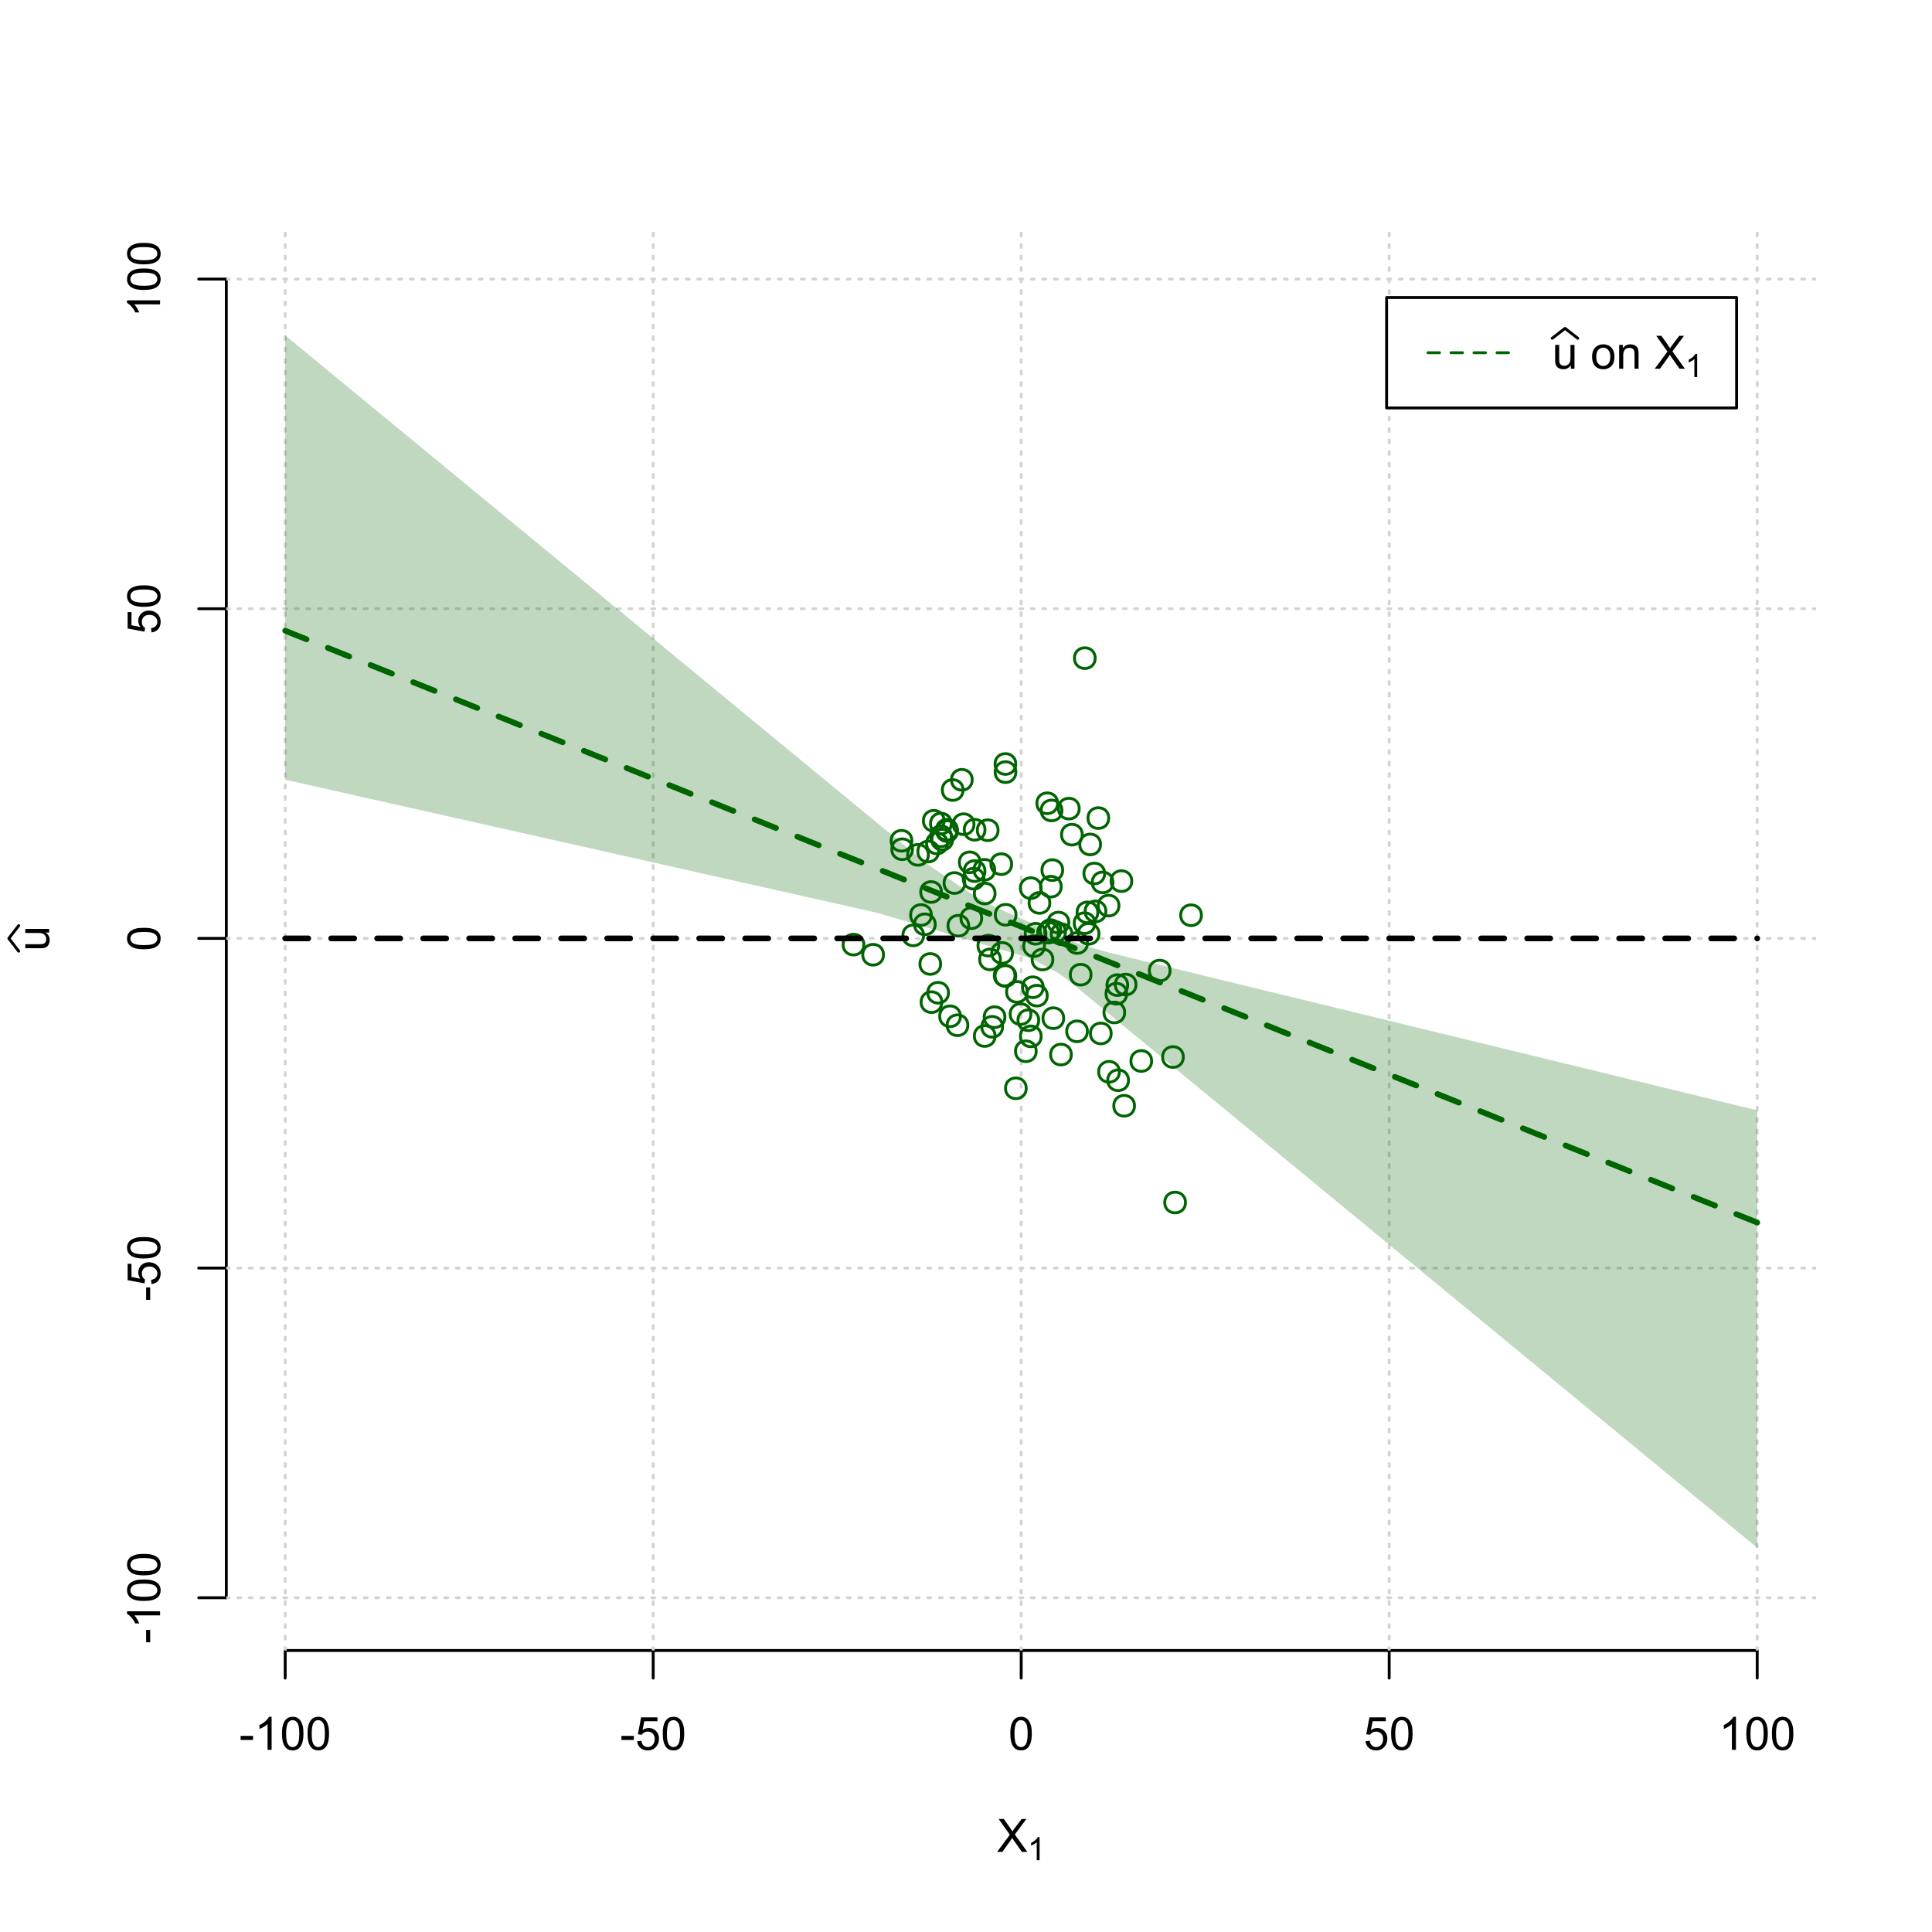 <?xml version="1.0" encoding="UTF-8"?>
<svg xmlns="http://www.w3.org/2000/svg" xmlns:xlink="http://www.w3.org/1999/xlink" width="504pt" height="504pt" viewBox="0 0 504 504" version="1.1">
<defs>
<g>
<symbol overflow="visible" id="glyph0-0">
<path style="stroke:none;" d="M 1.5 0 L 1.5 -7.5 L 7.5 -7.5 L 7.5 0 Z M 1.688 -0.188 L 7.312 -0.188 L 7.312 -7.312 L 1.688 -7.312 Z M 1.688 -0.188 "/>
</symbol>
<symbol overflow="visible" id="glyph0-1">
<path style="stroke:none;" d="M 0.055 0 L 3.375 -4.477 L 0.445 -8.59 L 1.797 -8.59 L 3.359 -6.387 C 3.68 -5.93 3.91 -5.578 4.047 -5.332 C 4.238 -5.645 4.465 -5.969 4.727 -6.312 L 6.457 -8.59 L 7.695 -8.59 L 4.676 -4.539 L 7.93 0 L 6.523 0 L 4.359 -3.062 C 4.238 -3.238 4.113 -3.43 3.984 -3.641 C 3.789 -3.324 3.652 -3.109 3.574 -2.992 L 1.418 0 Z M 0.055 0 "/>
</symbol>
<symbol overflow="visible" id="glyph0-2">
<path style="stroke:none;" d="M 0.383 -2.578 L 0.383 -3.641 L 3.621 -3.641 L 3.621 -2.578 Z M 0.383 -2.578 "/>
</symbol>
<symbol overflow="visible" id="glyph0-3">
<path style="stroke:none;" d="M 4.469 0 L 3.414 0 L 3.414 -6.719 C 3.16 -6.477 2.828 -6.234 2.414 -5.996 C 2 -5.75 1.629 -5.57 1.305 -5.449 L 1.305 -6.469 C 1.895 -6.742 2.41 -7.078 2.852 -7.477 C 3.293 -7.871 3.605 -8.254 3.789 -8.625 L 4.469 -8.625 Z M 4.469 0 "/>
</symbol>
<symbol overflow="visible" id="glyph0-4">
<path style="stroke:none;" d="M 0.5 -4.234 C 0.496 -5.246 0.602 -6.062 0.812 -6.688 C 1.02 -7.305 1.328 -7.785 1.742 -8.121 C 2.148 -8.457 2.668 -8.625 3.297 -8.625 C 3.758 -8.625 4.164 -8.531 4.512 -8.348 C 4.855 -8.16 5.141 -7.891 5.371 -7.543 C 5.594 -7.191 5.773 -6.766 5.906 -6.266 C 6.035 -5.762 6.098 -5.086 6.102 -4.234 C 6.098 -3.227 5.996 -2.414 5.789 -1.797 C 5.578 -1.176 5.266 -0.695 4.859 -0.359 C 4.445 -0.02 3.926 0.145 3.297 0.148 C 2.465 0.145 1.816 -0.148 1.348 -0.742 C 0.781 -1.457 0.496 -2.621 0.5 -4.234 Z M 1.582 -4.234 C 1.582 -2.824 1.746 -1.887 2.074 -1.418 C 2.402 -0.949 2.809 -0.715 3.297 -0.719 C 3.777 -0.715 4.184 -0.949 4.52 -1.422 C 4.848 -1.887 5.016 -2.824 5.016 -4.234 C 5.016 -5.648 4.848 -6.59 4.52 -7.055 C 4.184 -7.516 3.773 -7.746 3.289 -7.75 C 2.801 -7.746 2.414 -7.543 2.125 -7.137 C 1.762 -6.613 1.582 -5.645 1.582 -4.234 Z M 1.582 -4.234 "/>
</symbol>
<symbol overflow="visible" id="glyph0-5">
<path style="stroke:none;" d="M 0.5 -2.25 L 1.605 -2.344 C 1.684 -1.805 1.871 -1.398 2.176 -1.125 C 2.473 -0.852 2.836 -0.715 3.258 -0.719 C 3.766 -0.715 4.195 -0.906 4.547 -1.293 C 4.898 -1.672 5.074 -2.18 5.074 -2.82 C 5.074 -3.414 4.902 -3.891 4.566 -4.242 C 4.227 -4.59 3.785 -4.762 3.242 -4.766 C 2.898 -4.762 2.594 -4.684 2.32 -4.531 C 2.047 -4.375 1.832 -4.176 1.676 -3.93 L 0.688 -4.062 L 1.516 -8.473 L 5.789 -8.473 L 5.789 -7.465 L 2.359 -7.465 L 1.898 -5.156 C 2.414 -5.516 2.953 -5.695 3.523 -5.695 C 4.27 -5.695 4.902 -5.434 5.422 -4.914 C 5.934 -4.395 6.191 -3.727 6.195 -2.914 C 6.191 -2.133 5.965 -1.461 5.516 -0.898 C 4.961 -0.199 4.211 0.145 3.258 0.148 C 2.477 0.145 1.836 -0.07 1.344 -0.508 C 0.844 -0.941 0.562 -1.523 0.5 -2.25 Z M 0.5 -2.25 "/>
</symbol>
<symbol overflow="visible" id="glyph0-6">
<path style="stroke:none;" d="M 4.867 0 L 4.867 -0.914 C 4.379 -0.211 3.723 0.141 2.895 0.141 C 2.527 0.141 2.184 0.07 1.867 -0.07 C 1.547 -0.211 1.309 -0.387 1.156 -0.602 C 1 -0.812 0.895 -1.074 0.832 -1.383 C 0.785 -1.59 0.762 -1.918 0.766 -2.367 L 0.766 -6.223 L 1.82 -6.223 L 1.82 -2.773 C 1.816 -2.219 1.84 -1.848 1.887 -1.656 C 1.949 -1.379 2.09 -1.16 2.309 -1.004 C 2.523 -0.84 2.789 -0.762 3.105 -0.766 C 3.418 -0.762 3.715 -0.844 3.996 -1.008 C 4.273 -1.172 4.469 -1.391 4.586 -1.672 C 4.699 -1.949 4.758 -2.355 4.758 -2.891 L 4.758 -6.223 L 5.812 -6.223 L 5.812 0 Z M 4.867 0 "/>
</symbol>
<symbol overflow="visible" id="glyph0-7">
<path style="stroke:none;" d=""/>
</symbol>
<symbol overflow="visible" id="glyph0-8">
<path style="stroke:none;" d="M 0.398 -3.109 C 0.398 -4.262 0.719 -5.117 1.359 -5.672 C 1.895 -6.133 2.547 -6.363 3.316 -6.363 C 4.172 -6.363 4.871 -6.082 5.414 -5.52 C 5.953 -4.957 6.223 -4.184 6.227 -3.199 C 6.223 -2.398 6.102 -1.766 5.867 -1.309 C 5.625 -0.848 5.277 -0.492 4.82 -0.238 C 4.359 0.016 3.859 0.141 3.316 0.141 C 2.441 0.141 1.734 -0.137 1.203 -0.695 C 0.664 -1.254 0.398 -2.059 0.398 -3.109 Z M 1.484 -3.109 C 1.48 -2.309 1.656 -1.711 2.004 -1.32 C 2.348 -0.922 2.785 -0.727 3.316 -0.727 C 3.84 -0.727 4.273 -0.926 4.621 -1.324 C 4.969 -1.723 5.145 -2.328 5.145 -3.148 C 5.145 -3.914 4.969 -4.496 4.617 -4.895 C 4.266 -5.289 3.832 -5.488 3.316 -5.492 C 2.785 -5.488 2.348 -5.293 2.004 -4.898 C 1.656 -4.5 1.48 -3.902 1.484 -3.109 Z M 1.484 -3.109 "/>
</symbol>
<symbol overflow="visible" id="glyph0-9">
<path style="stroke:none;" d="M 0.789 0 L 0.789 -6.223 L 1.742 -6.223 L 1.742 -5.336 C 2.195 -6.02 2.855 -6.363 3.719 -6.363 C 4.09 -6.363 4.434 -6.293 4.754 -6.16 C 5.066 -6.023 5.305 -5.848 5.461 -5.633 C 5.617 -5.41 5.727 -5.152 5.789 -4.852 C 5.828 -4.656 5.848 -4.312 5.848 -3.828 L 5.848 0 L 4.793 0 L 4.793 -3.785 C 4.793 -4.215 4.75 -4.535 4.668 -4.75 C 4.586 -4.961 4.441 -5.129 4.234 -5.258 C 4.023 -5.383 3.777 -5.449 3.5 -5.449 C 3.047 -5.449 2.66 -5.305 2.332 -5.02 C 2.004 -4.734 1.84 -4.195 1.844 -3.398 L 1.844 0 Z M 0.789 0 "/>
</symbol>
<symbol overflow="visible" id="glyph1-0">
<path style="stroke:none;" d="M 1.051 0 L 1.051 -5.25 L 5.25 -5.25 L 5.25 0 Z M 1.18 -0.133 L 5.117 -0.133 L 5.117 -5.117 L 1.18 -5.117 Z M 1.18 -0.133 "/>
</symbol>
<symbol overflow="visible" id="glyph1-1">
<path style="stroke:none;" d="M 3.129 0 L 2.391 0 L 2.391 -4.703 C 2.211 -4.531 1.977 -4.363 1.691 -4.195 C 1.398 -4.023 1.141 -3.895 0.914 -3.812 L 0.914 -4.527 C 1.328 -4.719 1.688 -4.953 1.996 -5.234 C 2.305 -5.508 2.523 -5.777 2.652 -6.039 L 3.129 -6.039 Z M 3.129 0 "/>
</symbol>
<symbol overflow="visible" id="glyph2-0">
<path style="stroke:none;" d="M 0 -1.5 L -7.5 -1.5 L -7.5 -7.5 L 0 -7.5 Z M -0.188 -1.688 L -0.188 -7.312 L -7.312 -7.312 L -7.312 -1.688 Z M -0.188 -1.688 "/>
</symbol>
<symbol overflow="visible" id="glyph2-1">
<path style="stroke:none;" d="M 0 -4.867 L -0.914 -4.867 C -0.211 -4.379 0.141 -3.723 0.141 -2.895 C 0.141 -2.527 0.07 -2.184 -0.07 -1.867 C -0.211 -1.547 -0.387 -1.309 -0.598 -1.156 C -0.809 -1 -1.07 -0.895 -1.383 -0.832 C -1.59 -0.789 -1.918 -0.766 -2.367 -0.77 L -6.223 -0.77 L -6.223 -1.824 L -2.773 -1.824 C -2.219 -1.82 -1.848 -1.844 -1.656 -1.887 C -1.379 -1.949 -1.16 -2.09 -1.004 -2.309 C -0.84 -2.523 -0.762 -2.789 -0.766 -3.105 C -0.762 -3.418 -0.844 -3.715 -1.008 -3.996 C -1.172 -4.273 -1.391 -4.469 -1.672 -4.586 C -1.945 -4.699 -2.352 -4.758 -2.887 -4.758 L -6.223 -4.758 L -6.223 -5.812 L 0 -5.812 Z M 0 -4.867 "/>
</symbol>
<symbol overflow="visible" id="glyph2-2">
<path style="stroke:none;" d="M -2.578 -0.383 L -3.641 -0.383 L -3.641 -3.621 L -2.578 -3.621 Z M -2.578 -0.383 "/>
</symbol>
<symbol overflow="visible" id="glyph2-3">
<path style="stroke:none;" d="M 0 -4.469 L 0 -3.414 L -6.719 -3.418 C -6.477 -3.16 -6.234 -2.828 -5.996 -2.418 C -5.75 -2.004 -5.57 -1.633 -5.449 -1.309 L -6.469 -1.309 C -6.742 -1.895 -7.078 -2.41 -7.477 -2.852 C -7.871 -3.293 -8.254 -3.605 -8.625 -3.793 L -8.625 -4.473 Z M 0 -4.469 "/>
</symbol>
<symbol overflow="visible" id="glyph2-4">
<path style="stroke:none;" d="M -4.234 -0.5 C -5.246 -0.496 -6.062 -0.602 -6.688 -0.812 C -7.305 -1.02 -7.785 -1.328 -8.121 -1.742 C -8.457 -2.152 -8.625 -2.672 -8.625 -3.301 C -8.625 -3.758 -8.531 -4.164 -8.348 -4.512 C -8.16 -4.859 -7.891 -5.145 -7.543 -5.371 C -7.191 -5.594 -6.766 -5.773 -6.266 -5.906 C -5.762 -6.035 -5.086 -6.098 -4.234 -6.102 C -3.223 -6.098 -2.41 -5.996 -1.793 -5.789 C -1.176 -5.578 -0.695 -5.266 -0.359 -4.859 C -0.02 -4.445 0.145 -3.926 0.148 -3.297 C 0.145 -2.465 -0.148 -1.816 -0.742 -1.348 C -1.457 -0.781 -2.621 -0.496 -4.234 -0.5 Z M -4.234 -1.582 C -2.824 -1.582 -1.887 -1.746 -1.418 -2.074 C -0.949 -2.402 -0.715 -2.809 -0.719 -3.297 C -0.715 -3.777 -0.949 -4.184 -1.422 -4.52 C -1.887 -4.848 -2.824 -5.016 -4.234 -5.016 C -5.648 -5.016 -6.59 -4.848 -7.055 -4.52 C -7.516 -4.188 -7.746 -3.777 -7.75 -3.289 C -7.746 -2.801 -7.543 -2.414 -7.137 -2.129 C -6.613 -1.762 -5.645 -1.582 -4.234 -1.582 Z M -4.234 -1.582 "/>
</symbol>
<symbol overflow="visible" id="glyph2-5">
<path style="stroke:none;" d="M -2.25 -0.5 L -2.344 -1.605 C -1.805 -1.684 -1.398 -1.871 -1.125 -2.176 C -0.852 -2.473 -0.715 -2.836 -0.719 -3.258 C -0.715 -3.766 -0.906 -4.195 -1.293 -4.547 C -1.672 -4.898 -2.18 -5.074 -2.816 -5.074 C -3.414 -5.074 -3.891 -4.902 -4.242 -4.566 C -4.59 -4.227 -4.762 -3.785 -4.766 -3.242 C -4.762 -2.898 -4.684 -2.594 -4.531 -2.32 C -4.375 -2.047 -4.176 -1.832 -3.93 -1.676 L -4.062 -0.688 L -8.473 -1.52 L -8.473 -5.789 L -7.465 -5.789 L -7.465 -2.363 L -5.156 -1.898 C -5.516 -2.414 -5.695 -2.953 -5.695 -3.523 C -5.695 -4.27 -5.434 -4.902 -4.914 -5.422 C -4.395 -5.934 -3.727 -6.191 -2.91 -6.195 C -2.133 -6.191 -1.461 -5.965 -0.895 -5.516 C -0.199 -4.961 0.145 -4.211 0.148 -3.258 C 0.145 -2.477 -0.07 -1.836 -0.508 -1.344 C -0.941 -0.848 -1.523 -0.566 -2.25 -0.5 Z M -2.25 -0.5 "/>
</symbol>
</g>
<clipPath id="clip1">
  <path d="M 74 59.039 L 75 59.039 L 75 430.559 L 74 430.559 Z M 74 59.039 "/>
</clipPath>
<clipPath id="clip2">
  <path d="M 170 59.039 L 171 59.039 L 171 430.559 L 170 430.559 Z M 170 59.039 "/>
</clipPath>
<clipPath id="clip3">
  <path d="M 266 59.039 L 267 59.039 L 267 430.559 L 266 430.559 Z M 266 59.039 "/>
</clipPath>
<clipPath id="clip4">
  <path d="M 362 59.039 L 363 59.039 L 363 430.559 L 362 430.559 Z M 362 59.039 "/>
</clipPath>
<clipPath id="clip5">
  <path d="M 458 59.039 L 459 59.039 L 459 430.559 L 458 430.559 Z M 458 59.039 "/>
</clipPath>
<clipPath id="clip6">
  <path d="M 59.039 416 L 473.758 416 L 473.758 418 L 59.039 418 Z M 59.039 416 "/>
</clipPath>
<clipPath id="clip7">
  <path d="M 59.039 330 L 473.758 330 L 473.758 332 L 59.039 332 Z M 59.039 330 "/>
</clipPath>
<clipPath id="clip8">
  <path d="M 59.039 244 L 473.758 244 L 473.758 246 L 59.039 246 Z M 59.039 244 "/>
</clipPath>
<clipPath id="clip9">
  <path d="M 59.039 158 L 473.758 158 L 473.758 160 L 59.039 160 Z M 59.039 158 "/>
</clipPath>
<clipPath id="clip10">
  <path d="M 59.039 72 L 473.758 72 L 473.758 74 L 59.039 74 Z M 59.039 72 "/>
</clipPath>
</defs>
<g id="surface4056">
<rect x="0" y="0" width="504" height="504" style="fill:rgb(100%,100%,100%);fill-opacity:1;stroke:none;"/>
<g style="fill:rgb(0%,0%,0%);fill-opacity:1;">
  <use xlink:href="#glyph0-1" x="260.062" y="483.102"/>
</g>
<g style="fill:rgb(0%,0%,0%);fill-opacity:1;">
  <use xlink:href="#glyph1-1" x="268.066" y="485.281"/>
</g>
<g style="fill:rgb(0%,0%,0%);fill-opacity:1;">
  <use xlink:href="#glyph2-1" x="12.82" y="248.137"/>
</g>
<path style="fill:none;stroke-width:0.75;stroke-linecap:round;stroke-linejoin:round;stroke:rgb(0%,0%,0%);stroke-opacity:1;stroke-miterlimit:10;" d="M 4.879 248.137 L 2.301 244.801 L 4.879 241.465 "/>
<path style="fill:none;stroke-width:0.75;stroke-linecap:round;stroke-linejoin:round;stroke:rgb(0%,0%,0%);stroke-opacity:1;stroke-miterlimit:10;" d="M 74.398 430.559 L 458.398 430.559 "/>
<path style="fill:none;stroke-width:0.75;stroke-linecap:round;stroke-linejoin:round;stroke:rgb(0%,0%,0%);stroke-opacity:1;stroke-miterlimit:10;" d="M 74.398 430.559 L 74.398 437.762 "/>
<path style="fill:none;stroke-width:0.75;stroke-linecap:round;stroke-linejoin:round;stroke:rgb(0%,0%,0%);stroke-opacity:1;stroke-miterlimit:10;" d="M 170.398 430.559 L 170.398 437.762 "/>
<path style="fill:none;stroke-width:0.75;stroke-linecap:round;stroke-linejoin:round;stroke:rgb(0%,0%,0%);stroke-opacity:1;stroke-miterlimit:10;" d="M 266.398 430.559 L 266.398 437.762 "/>
<path style="fill:none;stroke-width:0.75;stroke-linecap:round;stroke-linejoin:round;stroke:rgb(0%,0%,0%);stroke-opacity:1;stroke-miterlimit:10;" d="M 362.398 430.559 L 362.398 437.762 "/>
<path style="fill:none;stroke-width:0.75;stroke-linecap:round;stroke-linejoin:round;stroke:rgb(0%,0%,0%);stroke-opacity:1;stroke-miterlimit:10;" d="M 458.398 430.559 L 458.398 437.762 "/>
<g style="fill:rgb(0%,0%,0%);fill-opacity:1;">
  <use xlink:href="#glyph0-2" x="62.391" y="456.48"/>
  <use xlink:href="#glyph0-3" x="66.387" y="456.48"/>
  <use xlink:href="#glyph0-4" x="73.061" y="456.48"/>
  <use xlink:href="#glyph0-4" x="79.734" y="456.48"/>
</g>
<g style="fill:rgb(0%,0%,0%);fill-opacity:1;">
  <use xlink:href="#glyph0-2" x="161.727" y="456.48"/>
  <use xlink:href="#glyph0-5" x="165.723" y="456.48"/>
  <use xlink:href="#glyph0-4" x="172.396" y="456.48"/>
</g>
<g style="fill:rgb(0%,0%,0%);fill-opacity:1;">
  <use xlink:href="#glyph0-4" x="263.062" y="456.48"/>
</g>
<g style="fill:rgb(0%,0%,0%);fill-opacity:1;">
  <use xlink:href="#glyph0-5" x="355.727" y="456.48"/>
  <use xlink:href="#glyph0-4" x="362.4" y="456.48"/>
</g>
<g style="fill:rgb(0%,0%,0%);fill-opacity:1;">
  <use xlink:href="#glyph0-3" x="448.387" y="456.48"/>
  <use xlink:href="#glyph0-4" x="455.061" y="456.48"/>
  <use xlink:href="#glyph0-4" x="461.734" y="456.48"/>
</g>
<path style="fill:none;stroke-width:0.75;stroke-linecap:round;stroke-linejoin:round;stroke:rgb(0%,0%,0%);stroke-opacity:1;stroke-miterlimit:10;" d="M 59.039 416.801 L 59.039 72.801 "/>
<path style="fill:none;stroke-width:0.75;stroke-linecap:round;stroke-linejoin:round;stroke:rgb(0%,0%,0%);stroke-opacity:1;stroke-miterlimit:10;" d="M 59.039 416.801 L 51.84 416.801 "/>
<path style="fill:none;stroke-width:0.75;stroke-linecap:round;stroke-linejoin:round;stroke:rgb(0%,0%,0%);stroke-opacity:1;stroke-miterlimit:10;" d="M 59.039 330.801 L 51.84 330.801 "/>
<path style="fill:none;stroke-width:0.75;stroke-linecap:round;stroke-linejoin:round;stroke:rgb(0%,0%,0%);stroke-opacity:1;stroke-miterlimit:10;" d="M 59.039 244.801 L 51.84 244.801 "/>
<path style="fill:none;stroke-width:0.75;stroke-linecap:round;stroke-linejoin:round;stroke:rgb(0%,0%,0%);stroke-opacity:1;stroke-miterlimit:10;" d="M 59.039 158.801 L 51.84 158.801 "/>
<path style="fill:none;stroke-width:0.75;stroke-linecap:round;stroke-linejoin:round;stroke:rgb(0%,0%,0%);stroke-opacity:1;stroke-miterlimit:10;" d="M 59.039 72.801 L 51.84 72.801 "/>
<g style="fill:rgb(0%,0%,0%);fill-opacity:1;">
  <use xlink:href="#glyph2-2" x="41.762" y="428.809"/>
  <use xlink:href="#glyph2-3" x="41.762" y="424.812"/>
  <use xlink:href="#glyph2-4" x="41.762" y="418.139"/>
  <use xlink:href="#glyph2-4" x="41.762" y="411.465"/>
</g>
<g style="fill:rgb(0%,0%,0%);fill-opacity:1;">
  <use xlink:href="#glyph2-2" x="41.762" y="339.473"/>
  <use xlink:href="#glyph2-5" x="41.762" y="335.477"/>
  <use xlink:href="#glyph2-4" x="41.762" y="328.803"/>
</g>
<g style="fill:rgb(0%,0%,0%);fill-opacity:1;">
  <use xlink:href="#glyph2-4" x="41.762" y="248.137"/>
</g>
<g style="fill:rgb(0%,0%,0%);fill-opacity:1;">
  <use xlink:href="#glyph2-5" x="41.762" y="165.473"/>
  <use xlink:href="#glyph2-4" x="41.762" y="158.799"/>
</g>
<g style="fill:rgb(0%,0%,0%);fill-opacity:1;">
  <use xlink:href="#glyph2-3" x="41.762" y="82.812"/>
  <use xlink:href="#glyph2-4" x="41.762" y="76.139"/>
  <use xlink:href="#glyph2-4" x="41.762" y="69.465"/>
</g>
<g clip-path="url(#clip1)" clip-rule="nonzero">
<path style="fill:none;stroke-width:0.75;stroke-linecap:round;stroke-linejoin:round;stroke:rgb(82.745%,82.745%,82.745%);stroke-opacity:1;stroke-dasharray:0.75,2.25;stroke-miterlimit:10;" d="M 74.398 430.559 L 74.398 59.039 "/>
</g>
<g clip-path="url(#clip2)" clip-rule="nonzero">
<path style="fill:none;stroke-width:0.75;stroke-linecap:round;stroke-linejoin:round;stroke:rgb(82.745%,82.745%,82.745%);stroke-opacity:1;stroke-dasharray:0.75,2.25;stroke-miterlimit:10;" d="M 170.398 430.559 L 170.398 59.039 "/>
</g>
<g clip-path="url(#clip3)" clip-rule="nonzero">
<path style="fill:none;stroke-width:0.75;stroke-linecap:round;stroke-linejoin:round;stroke:rgb(82.745%,82.745%,82.745%);stroke-opacity:1;stroke-dasharray:0.75,2.25;stroke-miterlimit:10;" d="M 266.398 430.559 L 266.398 59.039 "/>
</g>
<g clip-path="url(#clip4)" clip-rule="nonzero">
<path style="fill:none;stroke-width:0.75;stroke-linecap:round;stroke-linejoin:round;stroke:rgb(82.745%,82.745%,82.745%);stroke-opacity:1;stroke-dasharray:0.75,2.25;stroke-miterlimit:10;" d="M 362.398 430.559 L 362.398 59.039 "/>
</g>
<g clip-path="url(#clip5)" clip-rule="nonzero">
<path style="fill:none;stroke-width:0.75;stroke-linecap:round;stroke-linejoin:round;stroke:rgb(82.745%,82.745%,82.745%);stroke-opacity:1;stroke-dasharray:0.75,2.25;stroke-miterlimit:10;" d="M 458.398 430.559 L 458.398 59.039 "/>
</g>
<g clip-path="url(#clip6)" clip-rule="nonzero">
<path style="fill:none;stroke-width:0.75;stroke-linecap:round;stroke-linejoin:round;stroke:rgb(82.745%,82.745%,82.745%);stroke-opacity:1;stroke-dasharray:0.75,2.25;stroke-miterlimit:10;" d="M 59.039 416.801 L 473.762 416.801 "/>
</g>
<g clip-path="url(#clip7)" clip-rule="nonzero">
<path style="fill:none;stroke-width:0.75;stroke-linecap:round;stroke-linejoin:round;stroke:rgb(82.745%,82.745%,82.745%);stroke-opacity:1;stroke-dasharray:0.75,2.25;stroke-miterlimit:10;" d="M 59.039 330.801 L 473.762 330.801 "/>
</g>
<g clip-path="url(#clip8)" clip-rule="nonzero">
<path style="fill:none;stroke-width:0.75;stroke-linecap:round;stroke-linejoin:round;stroke:rgb(82.745%,82.745%,82.745%);stroke-opacity:1;stroke-dasharray:0.75,2.25;stroke-miterlimit:10;" d="M 59.039 244.801 L 473.762 244.801 "/>
</g>
<g clip-path="url(#clip9)" clip-rule="nonzero">
<path style="fill:none;stroke-width:0.75;stroke-linecap:round;stroke-linejoin:round;stroke:rgb(82.745%,82.745%,82.745%);stroke-opacity:1;stroke-dasharray:0.75,2.25;stroke-miterlimit:10;" d="M 59.039 158.801 L 473.762 158.801 "/>
</g>
<g clip-path="url(#clip10)" clip-rule="nonzero">
<path style="fill:none;stroke-width:0.75;stroke-linecap:round;stroke-linejoin:round;stroke:rgb(82.745%,82.745%,82.745%);stroke-opacity:1;stroke-dasharray:0.75,2.25;stroke-miterlimit:10;" d="M 59.039 72.801 L 473.762 72.801 "/>
</g>
<path style=" stroke:none;fill-rule:nonzero;fill:rgb(0%,39.216%,0%);fill-opacity:0.251;" d="M 74.398 72.801 L 74.398 87.488 L 76.32 89.07 L 78.238 90.652 L 80.16 92.234 L 82.078 93.812 L 85.922 96.977 L 87.84 98.559 L 89.762 100.141 L 91.68 101.723 L 93.602 103.301 L 95.52 104.883 L 97.441 106.465 L 99.359 108.047 L 101.281 109.629 L 103.199 111.211 L 105.121 112.789 L 107.039 114.371 L 108.961 115.953 L 110.879 117.535 L 112.801 119.117 L 114.719 120.699 L 116.641 122.277 L 118.559 123.859 L 120.48 125.441 L 122.398 127.023 L 124.32 128.605 L 126.238 130.188 L 128.16 131.766 L 130.078 133.348 L 133.922 136.512 L 135.84 138.094 L 137.762 139.676 L 139.68 141.254 L 141.602 142.836 L 143.52 144.418 L 145.441 146 L 147.359 147.582 L 149.281 149.164 L 151.199 150.742 L 153.121 152.324 L 155.039 153.906 L 156.961 155.488 L 158.879 157.07 L 160.801 158.652 L 162.719 160.23 L 164.641 161.812 L 166.559 163.395 L 168.48 164.977 L 170.398 166.559 L 172.32 168.141 L 174.238 169.719 L 176.16 171.301 L 178.078 172.883 L 181.922 176.047 L 183.84 177.629 L 185.762 179.207 L 187.68 180.789 L 189.602 182.371 L 191.52 183.953 L 193.441 185.535 L 195.359 187.117 L 197.281 188.695 L 199.199 190.277 L 201.121 191.859 L 203.039 193.441 L 204.961 195.023 L 206.879 196.605 L 208.801 198.184 L 210.719 199.766 L 212.641 201.348 L 214.559 202.93 L 216.48 204.512 L 218.398 206.094 L 220.32 207.672 L 222.238 209.254 L 224.16 210.836 L 226.078 212.418 L 229.922 215.582 L 231.84 217.16 L 233.762 218.742 L 235.68 220.324 L 237.602 221.906 L 239.52 223.488 L 241.441 225.07 L 243.359 226.434 L 245.281 227.73 L 247.199 229.027 L 249.121 230.32 L 251.039 231.617 L 252.961 232.91 L 254.879 234.082 L 256.801 235.117 L 258.719 236.152 L 260.641 237.066 L 262.559 237.918 L 264.48 238.77 L 266.398 239.621 L 268.32 240.473 L 270.238 241.324 L 272.16 242.176 L 274.078 243.027 L 277.922 244.73 L 279.84 245.582 L 281.762 246.332 L 283.68 246.891 L 285.602 247.449 L 287.52 248.008 L 289.441 248.527 L 291.359 248.996 L 293.281 249.461 L 295.199 249.93 L 297.121 250.398 L 299.039 250.863 L 300.961 251.332 L 302.879 251.797 L 304.801 252.266 L 306.719 252.734 L 308.641 253.199 L 310.559 253.668 L 312.48 254.137 L 314.398 254.602 L 316.32 255.07 L 318.238 255.535 L 320.16 256.004 L 322.078 256.473 L 324 256.938 L 325.922 257.406 L 327.84 257.871 L 329.762 258.34 L 331.68 258.809 L 333.602 259.273 L 335.52 259.742 L 337.441 260.211 L 339.359 260.676 L 341.281 261.145 L 343.199 261.609 L 345.121 262.078 L 347.039 262.547 L 348.961 263.012 L 350.879 263.48 L 352.801 263.945 L 354.719 264.414 L 356.641 264.883 L 358.559 265.348 L 360.48 265.816 L 362.398 266.281 L 364.32 266.75 L 366.238 267.219 L 368.16 267.684 L 370.078 268.152 L 372 268.621 L 373.922 269.086 L 375.84 269.555 L 377.762 270.02 L 379.68 270.488 L 381.602 270.957 L 383.52 271.422 L 385.441 271.891 L 387.359 272.355 L 389.281 272.824 L 391.199 273.293 L 393.121 273.758 L 395.039 274.227 L 396.961 274.691 L 398.879 275.16 L 400.801 275.629 L 402.719 276.094 L 404.641 276.562 L 406.559 277.031 L 408.48 277.496 L 410.398 277.965 L 412.32 278.43 L 414.238 278.898 L 416.16 279.367 L 418.078 279.832 L 420 280.301 L 421.922 280.766 L 423.84 281.234 L 425.762 281.703 L 427.68 282.168 L 429.602 282.637 L 431.52 283.105 L 433.441 283.57 L 435.359 284.039 L 437.281 284.504 L 439.199 284.973 L 441.121 285.441 L 443.039 285.906 L 444.961 286.375 L 446.879 286.84 L 448.801 287.309 L 450.719 287.777 L 452.641 288.242 L 454.559 288.711 L 456.48 289.176 L 458.398 289.645 L 458.398 416.801 L 458.398 403.766 L 456.48 402.184 L 454.559 400.602 L 452.641 399.023 L 450.719 397.441 L 448.801 395.859 L 446.879 394.277 L 444.961 392.695 L 443.039 391.113 L 441.121 389.531 L 439.199 387.953 L 437.281 386.371 L 435.359 384.789 L 433.441 383.207 L 431.52 381.625 L 429.602 380.043 L 427.68 378.465 L 425.762 376.883 L 423.84 375.301 L 421.922 373.719 L 418.078 370.555 L 416.16 368.977 L 414.238 367.395 L 412.32 365.812 L 410.398 364.23 L 408.48 362.648 L 406.559 361.066 L 404.641 359.488 L 402.719 357.906 L 400.801 356.324 L 398.879 354.742 L 396.961 353.16 L 395.039 351.578 L 393.121 350 L 391.199 348.418 L 389.281 346.836 L 387.359 345.254 L 385.441 343.672 L 383.52 342.09 L 381.602 340.512 L 379.68 338.93 L 377.762 337.348 L 375.84 335.766 L 373.922 334.184 L 372 332.602 L 370.078 331.023 L 368.16 329.441 L 366.238 327.859 L 364.32 326.277 L 362.398 324.695 L 360.48 323.113 L 358.559 321.535 L 356.641 319.953 L 354.719 318.371 L 352.801 316.789 L 350.879 315.207 L 348.961 313.625 L 347.039 312.047 L 345.121 310.465 L 343.199 308.883 L 341.281 307.301 L 339.359 305.719 L 337.441 304.137 L 335.52 302.559 L 333.602 300.977 L 331.68 299.395 L 329.762 297.812 L 327.84 296.23 L 325.922 294.648 L 324 293.07 L 322.078 291.488 L 320.16 289.906 L 318.238 288.324 L 316.32 286.742 L 314.398 285.16 L 312.48 283.582 L 310.559 282 L 308.641 280.418 L 306.719 278.836 L 304.801 277.254 L 302.879 275.672 L 300.961 274.094 L 299.039 272.512 L 297.121 270.93 L 295.199 269.348 L 293.281 267.766 L 291.359 266.184 L 289.441 264.605 L 287.52 263.023 L 285.602 261.441 L 283.68 259.859 L 281.762 258.277 L 279.84 256.695 L 277.922 255.117 L 276 253.832 L 274.078 252.77 L 272.16 251.707 L 270.238 250.711 L 268.32 249.828 L 266.398 249.258 L 264.48 248.688 L 262.559 248.117 L 260.641 247.547 L 258.719 246.977 L 256.801 246.41 L 254.879 245.84 L 252.961 245.27 L 251.039 244.699 L 249.121 244.129 L 247.199 243.559 L 245.281 242.988 L 243.359 242.422 L 241.441 241.852 L 239.52 241.281 L 237.602 240.711 L 235.68 240.141 L 233.762 239.57 L 231.84 239.004 L 229.922 238.434 L 228 237.934 L 226.078 237.5 L 224.16 237.07 L 222.238 236.637 L 220.32 236.207 L 218.398 235.773 L 216.48 235.34 L 214.559 234.91 L 212.641 234.477 L 210.719 234.047 L 208.801 233.613 L 206.879 233.184 L 204.961 232.75 L 203.039 232.32 L 201.121 231.887 L 199.199 231.457 L 197.281 231.023 L 195.359 230.594 L 193.441 230.16 L 191.52 229.73 L 189.602 229.297 L 187.68 228.867 L 185.762 228.434 L 183.84 228.004 L 181.922 227.57 L 180 227.141 L 178.078 226.707 L 176.16 226.273 L 174.238 225.844 L 172.32 225.41 L 170.398 224.98 L 168.48 224.547 L 166.559 224.117 L 164.641 223.684 L 162.719 223.254 L 160.801 222.82 L 158.879 222.391 L 156.961 221.957 L 155.039 221.527 L 153.121 221.094 L 151.199 220.664 L 149.281 220.23 L 147.359 219.801 L 145.441 219.367 L 143.52 218.938 L 141.602 218.504 L 139.68 218.074 L 137.762 217.641 L 135.84 217.211 L 133.922 216.777 L 132 216.344 L 130.078 215.914 L 128.16 215.48 L 126.238 215.051 L 124.32 214.617 L 122.398 214.188 L 120.48 213.754 L 118.559 213.324 L 116.641 212.891 L 114.719 212.461 L 112.801 212.027 L 110.879 211.598 L 108.961 211.164 L 107.039 210.734 L 105.121 210.301 L 103.199 209.871 L 101.281 209.438 L 99.359 209.008 L 97.441 208.574 L 95.52 208.145 L 93.602 207.711 L 91.68 207.277 L 89.762 206.848 L 87.84 206.414 L 85.922 205.984 L 84 205.551 L 82.078 205.121 L 80.16 204.688 L 78.238 204.258 L 76.32 203.824 L 74.398 203.395 Z M 74.398 72.801 "/>
<path style="fill:none;stroke-width:0.75;stroke-linecap:round;stroke-linejoin:round;stroke:rgb(0%,39.216%,0%);stroke-opacity:1;stroke-miterlimit:10;" d="M 254.082 215.008 C 254.082 218.609 248.684 218.609 248.684 215.008 C 248.684 211.406 254.082 211.406 254.082 215.008 "/>
<path style="fill:none;stroke-width:0.75;stroke-linecap:round;stroke-linejoin:round;stroke:rgb(0%,39.216%,0%);stroke-opacity:1;stroke-miterlimit:10;" d="M 264.98 199.305 C 264.98 202.902 259.582 202.902 259.582 199.305 C 259.582 195.703 264.98 195.703 264.98 199.305 "/>
<path style="fill:none;stroke-width:0.75;stroke-linecap:round;stroke-linejoin:round;stroke:rgb(0%,39.216%,0%);stroke-opacity:1;stroke-miterlimit:10;" d="M 256.941 227.234 C 256.941 230.836 251.543 230.836 251.543 227.234 C 251.543 223.637 256.941 223.637 256.941 227.234 "/>
<path style="fill:none;stroke-width:0.75;stroke-linecap:round;stroke-linejoin:round;stroke:rgb(0%,39.216%,0%);stroke-opacity:1;stroke-miterlimit:10;" d="M 244.84 222.133 C 244.84 225.734 239.438 225.734 239.438 222.133 C 239.438 218.535 244.84 218.535 244.84 222.133 "/>
<path style="fill:none;stroke-width:0.75;stroke-linecap:round;stroke-linejoin:round;stroke:rgb(0%,39.216%,0%);stroke-opacity:1;stroke-miterlimit:10;" d="M 259.582 270.262 C 259.582 273.863 254.184 273.863 254.184 270.262 C 254.184 266.664 259.582 266.664 259.582 270.262 "/>
<path style="fill:none;stroke-width:0.75;stroke-linecap:round;stroke-linejoin:round;stroke:rgb(0%,39.216%,0%);stroke-opacity:1;stroke-miterlimit:10;" d="M 255.668 224.949 C 255.668 228.551 250.27 228.551 250.27 224.949 C 250.27 221.352 255.668 221.352 255.668 224.949 "/>
<path style="fill:none;stroke-width:0.75;stroke-linecap:round;stroke-linejoin:round;stroke:rgb(0%,39.216%,0%);stroke-opacity:1;stroke-miterlimit:10;" d="M 285.695 171.691 C 285.695 175.289 280.297 175.289 280.297 171.691 C 280.297 168.09 285.695 168.09 285.695 171.691 "/>
<path style="fill:none;stroke-width:0.75;stroke-linecap:round;stroke-linejoin:round;stroke:rgb(0%,39.216%,0%);stroke-opacity:1;stroke-miterlimit:10;" d="M 238.051 221.539 C 238.051 225.137 232.648 225.137 232.648 221.539 C 232.648 217.938 238.051 217.938 238.051 221.539 "/>
<path style="fill:none;stroke-width:0.75;stroke-linecap:round;stroke-linejoin:round;stroke:rgb(0%,39.216%,0%);stroke-opacity:1;stroke-miterlimit:10;" d="M 240.941 244.008 C 240.941 247.609 235.543 247.609 235.543 244.008 C 235.543 240.406 240.941 240.406 240.941 244.008 "/>
<path style="fill:none;stroke-width:0.75;stroke-linecap:round;stroke-linejoin:round;stroke:rgb(0%,39.216%,0%);stroke-opacity:1;stroke-miterlimit:10;" d="M 275.891 209.547 C 275.891 213.148 270.492 213.148 270.492 209.547 C 270.492 205.949 275.891 205.949 275.891 209.547 "/>
<path style="fill:none;stroke-width:0.75;stroke-linecap:round;stroke-linejoin:round;stroke:rgb(0%,39.216%,0%);stroke-opacity:1;stroke-miterlimit:10;" d="M 260.523 246.684 C 260.523 250.281 255.125 250.281 255.125 246.684 C 255.125 243.082 260.523 243.082 260.523 246.684 "/>
<path style="fill:none;stroke-width:0.75;stroke-linecap:round;stroke-linejoin:round;stroke:rgb(0%,39.216%,0%);stroke-opacity:1;stroke-miterlimit:10;" d="M 260.965 250.277 C 260.965 253.879 255.566 253.879 255.566 250.277 C 255.566 246.68 260.965 246.68 260.965 250.277 "/>
<path style="fill:none;stroke-width:0.75;stroke-linecap:round;stroke-linejoin:round;stroke:rgb(0%,39.216%,0%);stroke-opacity:1;stroke-miterlimit:10;" d="M 309.25 313.695 C 309.25 317.297 303.848 317.297 303.848 313.695 C 303.848 310.094 309.25 310.094 309.25 313.695 "/>
<path style="fill:none;stroke-width:0.75;stroke-linecap:round;stroke-linejoin:round;stroke:rgb(0%,39.216%,0%);stroke-opacity:1;stroke-miterlimit:10;" d="M 247.117 220.031 C 247.117 223.633 241.719 223.633 241.719 220.031 C 241.719 216.43 247.117 216.43 247.117 220.031 "/>
<path style="fill:none;stroke-width:0.75;stroke-linecap:round;stroke-linejoin:round;stroke:rgb(0%,39.216%,0%);stroke-opacity:1;stroke-miterlimit:10;" d="M 294.176 256.988 C 294.176 260.586 288.777 260.586 288.777 256.988 C 288.777 253.387 294.176 253.387 294.176 256.988 "/>
<path style="fill:none;stroke-width:0.75;stroke-linecap:round;stroke-linejoin:round;stroke:rgb(0%,39.216%,0%);stroke-opacity:1;stroke-miterlimit:10;" d="M 286.688 243.605 C 286.688 247.203 281.289 247.203 281.289 243.605 C 281.289 240.004 286.688 240.004 286.688 243.605 "/>
<path style="fill:none;stroke-width:0.75;stroke-linecap:round;stroke-linejoin:round;stroke:rgb(0%,39.216%,0%);stroke-opacity:1;stroke-miterlimit:10;" d="M 260.367 216.578 C 260.367 220.18 254.965 220.18 254.965 216.578 C 254.965 212.977 260.367 212.977 260.367 216.578 "/>
<path style="fill:none;stroke-width:0.75;stroke-linecap:round;stroke-linejoin:round;stroke:rgb(0%,39.216%,0%);stroke-opacity:1;stroke-miterlimit:10;" d="M 276.836 231.301 C 276.836 234.902 271.434 234.902 271.434 231.301 C 271.434 227.703 276.836 227.703 276.836 231.301 "/>
<path style="fill:none;stroke-width:0.75;stroke-linecap:round;stroke-linejoin:round;stroke:rgb(0%,39.216%,0%);stroke-opacity:1;stroke-miterlimit:10;" d="M 291.895 236.246 C 291.895 239.844 286.492 239.844 286.492 236.246 C 286.492 232.645 291.895 232.645 291.895 236.246 "/>
<path style="fill:none;stroke-width:0.75;stroke-linecap:round;stroke-linejoin:round;stroke:rgb(0%,39.216%,0%);stroke-opacity:1;stroke-miterlimit:10;" d="M 245.688 261.426 C 245.688 265.027 240.289 265.027 240.289 261.426 C 240.289 257.828 245.688 257.828 245.688 261.426 "/>
<path style="fill:none;stroke-width:0.75;stroke-linecap:round;stroke-linejoin:round;stroke:rgb(0%,39.216%,0%);stroke-opacity:1;stroke-miterlimit:10;" d="M 264.992 254.605 C 264.992 258.207 259.59 258.207 259.59 254.605 C 259.59 251.008 264.992 251.008 264.992 254.605 "/>
<path style="fill:none;stroke-width:0.75;stroke-linecap:round;stroke-linejoin:round;stroke:rgb(0%,39.216%,0%);stroke-opacity:1;stroke-miterlimit:10;" d="M 251.23 206.09 C 251.23 209.691 245.828 209.691 245.828 206.09 C 245.828 202.488 251.23 202.488 251.23 206.09 "/>
<path style="fill:none;stroke-width:0.75;stroke-linecap:round;stroke-linejoin:round;stroke:rgb(0%,39.216%,0%);stroke-opacity:1;stroke-miterlimit:10;" d="M 300.422 276.785 C 300.422 280.383 295.023 280.383 295.023 276.785 C 295.023 273.184 300.422 273.184 300.422 276.785 "/>
<path style="fill:none;stroke-width:0.75;stroke-linecap:round;stroke-linejoin:round;stroke:rgb(0%,39.216%,0%);stroke-opacity:1;stroke-miterlimit:10;" d="M 281.531 210.941 C 281.531 214.543 276.129 214.543 276.129 210.941 C 276.129 207.344 281.531 207.344 281.531 210.941 "/>
<path style="fill:none;stroke-width:0.75;stroke-linecap:round;stroke-linejoin:round;stroke:rgb(0%,39.216%,0%);stroke-opacity:1;stroke-miterlimit:10;" d="M 277.48 265.613 C 277.48 269.215 272.082 269.215 272.082 265.613 C 272.082 262.016 277.48 262.016 277.48 265.613 "/>
<path style="fill:none;stroke-width:0.75;stroke-linecap:round;stroke-linejoin:round;stroke:rgb(0%,39.216%,0%);stroke-opacity:1;stroke-miterlimit:10;" d="M 259.488 226.902 C 259.488 230.5 254.09 230.5 254.09 226.902 C 254.09 223.301 259.488 223.301 259.488 226.902 "/>
<path style="fill:none;stroke-width:0.75;stroke-linecap:round;stroke-linejoin:round;stroke:rgb(0%,39.216%,0%);stroke-opacity:1;stroke-miterlimit:10;" d="M 285.629 240.828 C 285.629 244.43 280.23 244.43 280.23 240.828 C 280.23 237.23 285.629 237.23 285.629 240.828 "/>
<path style="fill:none;stroke-width:0.75;stroke-linecap:round;stroke-linejoin:round;stroke:rgb(0%,39.216%,0%);stroke-opacity:1;stroke-miterlimit:10;" d="M 249.777 216.809 C 249.777 220.406 244.379 220.406 244.379 216.809 C 244.379 213.207 249.777 213.207 249.777 216.809 "/>
<path style="fill:none;stroke-width:0.75;stroke-linecap:round;stroke-linejoin:round;stroke:rgb(0%,39.216%,0%);stroke-opacity:1;stroke-miterlimit:10;" d="M 251.688 230.352 C 251.688 233.953 246.285 233.953 246.285 230.352 C 246.285 226.75 251.688 226.75 251.688 230.352 "/>
<path style="fill:none;stroke-width:0.75;stroke-linecap:round;stroke-linejoin:round;stroke:rgb(0%,39.216%,0%);stroke-opacity:1;stroke-miterlimit:10;" d="M 287.094 220.289 C 287.094 223.891 281.691 223.891 281.691 220.289 C 281.691 216.688 287.094 216.688 287.094 220.289 "/>
<path style="fill:none;stroke-width:0.75;stroke-linecap:round;stroke-linejoin:round;stroke:rgb(0%,39.216%,0%);stroke-opacity:1;stroke-miterlimit:10;" d="M 294.387 281.805 C 294.387 285.402 288.984 285.402 288.984 281.805 C 288.984 278.203 294.387 278.203 294.387 281.805 "/>
<path style="fill:none;stroke-width:0.75;stroke-linecap:round;stroke-linejoin:round;stroke:rgb(0%,39.216%,0%);stroke-opacity:1;stroke-miterlimit:10;" d="M 278.824 240.668 C 278.824 244.266 273.422 244.266 273.422 240.668 C 273.422 237.066 278.824 237.066 278.824 240.668 "/>
<path style="fill:none;stroke-width:0.75;stroke-linecap:round;stroke-linejoin:round;stroke:rgb(0%,39.216%,0%);stroke-opacity:1;stroke-miterlimit:10;" d="M 256.949 216.453 C 256.949 220.055 251.551 220.055 251.551 216.453 C 251.551 212.855 256.949 212.855 256.949 216.453 "/>
<path style="fill:none;stroke-width:0.75;stroke-linecap:round;stroke-linejoin:round;stroke:rgb(0%,39.216%,0%);stroke-opacity:1;stroke-miterlimit:10;" d="M 248.176 218.16 C 248.176 221.762 242.777 221.762 242.777 218.16 C 242.777 214.559 248.176 214.559 248.176 218.16 "/>
<path style="fill:none;stroke-width:0.75;stroke-linecap:round;stroke-linejoin:round;stroke:rgb(0%,39.216%,0%);stroke-opacity:1;stroke-miterlimit:10;" d="M 313.414 238.758 C 313.414 242.355 308.012 242.355 308.012 238.758 C 308.012 235.156 313.414 235.156 313.414 238.758 "/>
<path style="fill:none;stroke-width:0.75;stroke-linecap:round;stroke-linejoin:round;stroke:rgb(0%,39.216%,0%);stroke-opacity:1;stroke-miterlimit:10;" d="M 265.047 238.637 C 265.047 242.234 259.648 242.234 259.648 238.637 C 259.648 235.035 265.047 235.035 265.047 238.637 "/>
<path style="fill:none;stroke-width:0.75;stroke-linecap:round;stroke-linejoin:round;stroke:rgb(0%,39.216%,0%);stroke-opacity:1;stroke-miterlimit:10;" d="M 225.352 246.418 C 225.352 250.02 219.949 250.02 219.949 246.418 C 219.949 242.816 225.352 242.816 225.352 246.418 "/>
<path style="fill:none;stroke-width:0.75;stroke-linecap:round;stroke-linejoin:round;stroke:rgb(0%,39.216%,0%);stroke-opacity:1;stroke-miterlimit:10;" d="M 243.965 241.125 C 243.965 244.723 238.562 244.723 238.562 241.125 C 238.562 237.523 243.965 237.523 243.965 241.125 "/>
<path style="fill:none;stroke-width:0.75;stroke-linecap:round;stroke-linejoin:round;stroke:rgb(0%,39.216%,0%);stroke-opacity:1;stroke-miterlimit:10;" d="M 292.012 279.605 C 292.012 283.207 286.613 283.207 286.613 279.605 C 286.613 276.004 292.012 276.004 292.012 279.605 "/>
<path style="fill:none;stroke-width:0.75;stroke-linecap:round;stroke-linejoin:round;stroke:rgb(0%,39.216%,0%);stroke-opacity:1;stroke-miterlimit:10;" d="M 296.348 256.836 C 296.348 260.438 290.945 260.438 290.945 256.836 C 290.945 253.238 296.348 253.238 296.348 256.836 "/>
<path style="fill:none;stroke-width:0.75;stroke-linecap:round;stroke-linejoin:round;stroke:rgb(0%,39.216%,0%);stroke-opacity:1;stroke-miterlimit:10;" d="M 295.953 288.465 C 295.953 292.062 290.555 292.062 290.555 288.465 C 290.555 284.863 295.953 284.863 295.953 288.465 "/>
<path style="fill:none;stroke-width:0.75;stroke-linecap:round;stroke-linejoin:round;stroke:rgb(0%,39.216%,0%);stroke-opacity:1;stroke-miterlimit:10;" d="M 253.617 203.426 C 253.617 207.027 248.219 207.027 248.219 203.426 C 248.219 199.828 253.617 199.828 253.617 203.426 "/>
<path style="fill:none;stroke-width:0.75;stroke-linecap:round;stroke-linejoin:round;stroke:rgb(0%,39.216%,0%);stroke-opacity:1;stroke-miterlimit:10;" d="M 284.617 254.262 C 284.617 257.863 279.215 257.863 279.215 254.262 C 279.215 250.664 284.617 250.664 284.617 254.262 "/>
<path style="fill:none;stroke-width:0.75;stroke-linecap:round;stroke-linejoin:round;stroke:rgb(0%,39.216%,0%);stroke-opacity:1;stroke-miterlimit:10;" d="M 252.48 267.453 C 252.48 271.051 247.082 271.051 247.082 267.453 C 247.082 263.852 252.48 263.852 252.48 267.453 "/>
<path style="fill:none;stroke-width:0.75;stroke-linecap:round;stroke-linejoin:round;stroke:rgb(0%,39.216%,0%);stroke-opacity:1;stroke-miterlimit:10;" d="M 277.02 211.426 C 277.02 215.023 271.617 215.023 271.617 211.426 C 271.617 207.824 277.02 207.824 277.02 211.426 "/>
<path style="fill:none;stroke-width:0.75;stroke-linecap:round;stroke-linejoin:round;stroke:rgb(0%,39.216%,0%);stroke-opacity:1;stroke-miterlimit:10;" d="M 246.285 214.113 C 246.285 217.715 240.887 217.715 240.887 214.113 C 240.887 210.516 246.285 210.516 246.285 214.113 "/>
<path style="fill:none;stroke-width:0.75;stroke-linecap:round;stroke-linejoin:round;stroke:rgb(0%,39.216%,0%);stroke-opacity:1;stroke-miterlimit:10;" d="M 272.137 257.535 C 272.137 261.137 266.738 261.137 266.738 257.535 C 266.738 253.938 272.137 253.938 272.137 257.535 "/>
<path style="fill:none;stroke-width:0.75;stroke-linecap:round;stroke-linejoin:round;stroke:rgb(0%,39.216%,0%);stroke-opacity:1;stroke-miterlimit:10;" d="M 288.16 227.867 C 288.16 231.469 282.762 231.469 282.762 227.867 C 282.762 224.27 288.16 224.27 288.16 227.867 "/>
<path style="fill:none;stroke-width:0.75;stroke-linecap:round;stroke-linejoin:round;stroke:rgb(0%,39.216%,0%);stroke-opacity:1;stroke-miterlimit:10;" d="M 256.09 239.523 C 256.09 243.121 250.688 243.121 250.688 239.523 C 250.688 235.922 256.09 235.922 256.09 239.523 "/>
<path style="fill:none;stroke-width:0.75;stroke-linecap:round;stroke-linejoin:round;stroke:rgb(0%,39.216%,0%);stroke-opacity:1;stroke-miterlimit:10;" d="M 272.852 243.59 C 272.852 247.188 267.453 247.188 267.453 243.59 C 267.453 239.988 272.852 239.988 272.852 243.59 "/>
<path style="fill:none;stroke-width:0.75;stroke-linecap:round;stroke-linejoin:round;stroke:rgb(0%,39.216%,0%);stroke-opacity:1;stroke-miterlimit:10;" d="M 230.473 249.059 C 230.473 252.66 225.07 252.66 225.07 249.059 C 225.07 245.461 230.473 245.461 230.473 249.059 "/>
<path style="fill:none;stroke-width:0.75;stroke-linecap:round;stroke-linejoin:round;stroke:rgb(0%,39.216%,0%);stroke-opacity:1;stroke-miterlimit:10;" d="M 268.93 264.543 C 268.93 268.145 263.527 268.145 263.527 264.543 C 263.527 260.945 268.93 260.945 268.93 264.543 "/>
<path style="fill:none;stroke-width:0.75;stroke-linecap:round;stroke-linejoin:round;stroke:rgb(0%,39.216%,0%);stroke-opacity:1;stroke-miterlimit:10;" d="M 274.656 250.305 C 274.656 253.902 269.258 253.902 269.258 250.305 C 269.258 246.703 274.656 246.703 274.656 250.305 "/>
<path style="fill:none;stroke-width:0.75;stroke-linecap:round;stroke-linejoin:round;stroke:rgb(0%,39.216%,0%);stroke-opacity:1;stroke-miterlimit:10;" d="M 267.711 283.902 C 267.711 287.5 262.312 287.5 262.312 283.902 C 262.312 280.301 267.711 280.301 267.711 283.902 "/>
<path style="fill:none;stroke-width:0.75;stroke-linecap:round;stroke-linejoin:round;stroke:rgb(0%,39.216%,0%);stroke-opacity:1;stroke-miterlimit:10;" d="M 289.223 213.41 C 289.223 217.012 283.824 217.012 283.824 213.41 C 283.824 209.809 289.223 209.809 289.223 213.41 "/>
<path style="fill:none;stroke-width:0.75;stroke-linecap:round;stroke-linejoin:round;stroke:rgb(0%,39.216%,0%);stroke-opacity:1;stroke-miterlimit:10;" d="M 273.191 259.734 C 273.191 263.336 267.793 263.336 267.793 259.734 C 267.793 256.133 273.191 256.133 273.191 259.734 "/>
<path style="fill:none;stroke-width:0.75;stroke-linecap:round;stroke-linejoin:round;stroke:rgb(0%,39.216%,0%);stroke-opacity:1;stroke-miterlimit:10;" d="M 283.668 269.039 C 283.668 272.641 278.27 272.641 278.27 269.039 C 278.27 265.438 283.668 265.438 283.668 269.039 "/>
<path style="fill:none;stroke-width:0.75;stroke-linecap:round;stroke-linejoin:round;stroke:rgb(0%,39.216%,0%);stroke-opacity:1;stroke-miterlimit:10;" d="M 265.004 201.418 C 265.004 205.02 259.605 205.02 259.605 201.418 C 259.605 197.816 265.004 197.816 265.004 201.418 "/>
<path style="fill:none;stroke-width:0.75;stroke-linecap:round;stroke-linejoin:round;stroke:rgb(0%,39.216%,0%);stroke-opacity:1;stroke-miterlimit:10;" d="M 308.691 275.742 C 308.691 279.344 303.293 279.344 303.293 275.742 C 303.293 272.141 308.691 272.141 308.691 275.742 "/>
<path style="fill:none;stroke-width:0.75;stroke-linecap:round;stroke-linejoin:round;stroke:rgb(0%,39.216%,0%);stroke-opacity:1;stroke-miterlimit:10;" d="M 279.648 243.719 C 279.648 247.316 274.246 247.316 274.246 243.719 C 274.246 240.117 279.648 240.117 279.648 243.719 "/>
<path style="fill:none;stroke-width:0.75;stroke-linecap:round;stroke-linejoin:round;stroke:rgb(0%,39.216%,0%);stroke-opacity:1;stroke-miterlimit:10;" d="M 250.539 265.113 C 250.539 268.715 245.141 268.715 245.141 265.113 C 245.141 261.516 250.539 261.516 250.539 265.113 "/>
<path style="fill:none;stroke-width:0.75;stroke-linecap:round;stroke-linejoin:round;stroke:rgb(0%,39.216%,0%);stroke-opacity:1;stroke-miterlimit:10;" d="M 264.781 254.48 C 264.781 258.078 259.383 258.078 259.383 254.48 C 259.383 250.879 264.781 250.879 264.781 254.48 "/>
<path style="fill:none;stroke-width:0.75;stroke-linecap:round;stroke-linejoin:round;stroke:rgb(0%,39.216%,0%);stroke-opacity:1;stroke-miterlimit:10;" d="M 273.863 235.551 C 273.863 239.148 268.461 239.148 268.461 235.551 C 268.461 231.949 273.863 231.949 273.863 235.551 "/>
<path style="fill:none;stroke-width:0.75;stroke-linecap:round;stroke-linejoin:round;stroke:rgb(0%,39.216%,0%);stroke-opacity:1;stroke-miterlimit:10;" d="M 271.594 231.691 C 271.594 235.289 266.195 235.289 266.195 231.691 C 266.195 228.09 271.594 228.09 271.594 231.691 "/>
<path style="fill:none;stroke-width:0.75;stroke-linecap:round;stroke-linejoin:round;stroke:rgb(0%,39.216%,0%);stroke-opacity:1;stroke-miterlimit:10;" d="M 277.219 226.984 C 277.219 230.586 271.82 230.586 271.82 226.984 C 271.82 223.383 277.219 223.383 277.219 226.984 "/>
<path style="fill:none;stroke-width:0.75;stroke-linecap:round;stroke-linejoin:round;stroke:rgb(0%,39.216%,0%);stroke-opacity:1;stroke-miterlimit:10;" d="M 263.902 225.426 C 263.902 229.027 258.5 229.027 258.5 225.426 C 258.5 221.828 263.902 221.828 263.902 225.426 "/>
<path style="fill:none;stroke-width:0.75;stroke-linecap:round;stroke-linejoin:round;stroke:rgb(0%,39.216%,0%);stroke-opacity:1;stroke-miterlimit:10;" d="M 288.484 237.746 C 288.484 241.344 283.082 241.344 283.082 237.746 C 283.082 234.145 288.484 234.145 288.484 237.746 "/>
<path style="fill:none;stroke-width:0.75;stroke-linecap:round;stroke-linejoin:round;stroke:rgb(0%,39.216%,0%);stroke-opacity:1;stroke-miterlimit:10;" d="M 264.125 248.59 C 264.125 252.188 258.723 252.188 258.723 248.59 C 258.723 244.988 264.125 244.988 264.125 248.59 "/>
<path style="fill:none;stroke-width:0.75;stroke-linecap:round;stroke-linejoin:round;stroke:rgb(0%,39.216%,0%);stroke-opacity:1;stroke-miterlimit:10;" d="M 271.605 270.352 C 271.605 273.953 266.207 273.953 266.207 270.352 C 266.207 266.75 271.605 266.75 271.605 270.352 "/>
<path style="fill:none;stroke-width:0.75;stroke-linecap:round;stroke-linejoin:round;stroke:rgb(0%,39.216%,0%);stroke-opacity:1;stroke-miterlimit:10;" d="M 270.316 274.234 C 270.316 277.836 264.918 277.836 264.918 274.234 C 264.918 270.637 270.316 270.637 270.316 274.234 "/>
<path style="fill:none;stroke-width:0.75;stroke-linecap:round;stroke-linejoin:round;stroke:rgb(0%,39.216%,0%);stroke-opacity:1;stroke-miterlimit:10;" d="M 242.172 223.012 C 242.172 226.609 236.773 226.609 236.773 223.012 C 236.773 219.41 242.172 219.41 242.172 223.012 "/>
<path style="fill:none;stroke-width:0.75;stroke-linecap:round;stroke-linejoin:round;stroke:rgb(0%,39.216%,0%);stroke-opacity:1;stroke-miterlimit:10;" d="M 237.875 219.332 C 237.875 222.934 232.473 222.934 232.473 219.332 C 232.473 215.734 237.875 215.734 237.875 219.332 "/>
<path style="fill:none;stroke-width:0.75;stroke-linecap:round;stroke-linejoin:round;stroke:rgb(0%,39.216%,0%);stroke-opacity:1;stroke-miterlimit:10;" d="M 262.145 265.348 C 262.145 268.945 256.746 268.945 256.746 265.348 C 256.746 261.746 262.145 261.746 262.145 265.348 "/>
<path style="fill:none;stroke-width:0.75;stroke-linecap:round;stroke-linejoin:round;stroke:rgb(0%,39.216%,0%);stroke-opacity:1;stroke-miterlimit:10;" d="M 305.234 253.191 C 305.234 256.793 299.836 256.793 299.836 253.191 C 299.836 249.594 305.234 249.594 305.234 253.191 "/>
<path style="fill:none;stroke-width:0.75;stroke-linecap:round;stroke-linejoin:round;stroke:rgb(0%,39.216%,0%);stroke-opacity:1;stroke-miterlimit:10;" d="M 259.582 233.082 C 259.582 236.684 254.18 236.684 254.18 233.082 C 254.18 229.484 259.582 229.484 259.582 233.082 "/>
<path style="fill:none;stroke-width:0.75;stroke-linecap:round;stroke-linejoin:round;stroke:rgb(0%,39.216%,0%);stroke-opacity:1;stroke-miterlimit:10;" d="M 249.711 216.449 C 249.711 220.047 244.312 220.047 244.312 216.449 C 244.312 212.848 249.711 212.848 249.711 216.449 "/>
<path style="fill:none;stroke-width:0.75;stroke-linecap:round;stroke-linejoin:round;stroke:rgb(0%,39.216%,0%);stroke-opacity:1;stroke-miterlimit:10;" d="M 252.703 241.492 C 252.703 245.094 247.301 245.094 247.301 241.492 C 247.301 237.891 252.703 237.891 252.703 241.492 "/>
<path style="fill:none;stroke-width:0.75;stroke-linecap:round;stroke-linejoin:round;stroke:rgb(0%,39.216%,0%);stroke-opacity:1;stroke-miterlimit:10;" d="M 293.391 264.129 C 293.391 267.727 287.992 267.727 287.992 264.129 C 287.992 260.527 293.391 260.527 293.391 264.129 "/>
<path style="fill:none;stroke-width:0.75;stroke-linecap:round;stroke-linejoin:round;stroke:rgb(0%,39.216%,0%);stroke-opacity:1;stroke-miterlimit:10;" d="M 261.531 267.859 C 261.531 271.461 256.129 271.461 256.129 267.859 C 256.129 264.262 261.531 264.262 261.531 267.859 "/>
<path style="fill:none;stroke-width:0.75;stroke-linecap:round;stroke-linejoin:round;stroke:rgb(0%,39.216%,0%);stroke-opacity:1;stroke-miterlimit:10;" d="M 290.34 230.195 C 290.34 233.797 284.938 233.797 284.938 230.195 C 284.938 226.598 290.34 226.598 290.34 230.195 "/>
<path style="fill:none;stroke-width:0.75;stroke-linecap:round;stroke-linejoin:round;stroke:rgb(0%,39.216%,0%);stroke-opacity:1;stroke-miterlimit:10;" d="M 256.68 229.223 C 256.68 232.824 251.281 232.824 251.281 229.223 C 251.281 225.621 256.68 225.621 256.68 229.223 "/>
<path style="fill:none;stroke-width:0.75;stroke-linecap:round;stroke-linejoin:round;stroke:rgb(0%,39.216%,0%);stroke-opacity:1;stroke-miterlimit:10;" d="M 282.328 217.738 C 282.328 221.34 276.93 221.34 276.93 217.738 C 276.93 214.137 282.328 214.137 282.328 217.738 "/>
<path style="fill:none;stroke-width:0.75;stroke-linecap:round;stroke-linejoin:round;stroke:rgb(0%,39.216%,0%);stroke-opacity:1;stroke-miterlimit:10;" d="M 270.965 266.145 C 270.965 269.742 265.562 269.742 265.562 266.145 C 265.562 262.543 270.965 262.543 270.965 266.145 "/>
<path style="fill:none;stroke-width:0.75;stroke-linecap:round;stroke-linejoin:round;stroke:rgb(0%,39.216%,0%);stroke-opacity:1;stroke-miterlimit:10;" d="M 295.246 229.852 C 295.246 233.453 289.848 233.453 289.848 229.852 C 289.848 226.25 295.246 226.25 295.246 229.852 "/>
<path style="fill:none;stroke-width:0.75;stroke-linecap:round;stroke-linejoin:round;stroke:rgb(0%,39.216%,0%);stroke-opacity:1;stroke-miterlimit:10;" d="M 283.688 246.004 C 283.688 249.605 278.289 249.605 278.289 246.004 C 278.289 242.406 283.688 242.406 283.688 246.004 "/>
<path style="fill:none;stroke-width:0.75;stroke-linecap:round;stroke-linejoin:round;stroke:rgb(0%,39.216%,0%);stroke-opacity:1;stroke-miterlimit:10;" d="M 242.965 238.699 C 242.965 242.297 237.562 242.297 237.562 238.699 C 237.562 235.098 242.965 235.098 242.965 238.699 "/>
<path style="fill:none;stroke-width:0.75;stroke-linecap:round;stroke-linejoin:round;stroke:rgb(0%,39.216%,0%);stroke-opacity:1;stroke-miterlimit:10;" d="M 293.922 259.223 C 293.922 262.82 288.52 262.82 288.52 259.223 C 288.52 255.621 293.922 255.621 293.922 259.223 "/>
<path style="fill:none;stroke-width:0.75;stroke-linecap:round;stroke-linejoin:round;stroke:rgb(0%,39.216%,0%);stroke-opacity:1;stroke-miterlimit:10;" d="M 286.379 238.012 C 286.379 241.609 280.977 241.609 280.977 238.012 C 280.977 234.41 286.379 234.41 286.379 238.012 "/>
<path style="fill:none;stroke-width:0.75;stroke-linecap:round;stroke-linejoin:round;stroke:rgb(0%,39.216%,0%);stroke-opacity:1;stroke-miterlimit:10;" d="M 289.871 269.598 C 289.871 273.195 284.469 273.195 284.469 269.598 C 284.469 265.996 289.871 265.996 289.871 269.598 "/>
<path style="fill:none;stroke-width:0.75;stroke-linecap:round;stroke-linejoin:round;stroke:rgb(0%,39.216%,0%);stroke-opacity:1;stroke-miterlimit:10;" d="M 279.477 275.105 C 279.477 278.707 274.078 278.707 274.078 275.105 C 274.078 271.504 279.477 271.504 279.477 275.105 "/>
<path style="fill:none;stroke-width:0.75;stroke-linecap:round;stroke-linejoin:round;stroke:rgb(0%,39.216%,0%);stroke-opacity:1;stroke-miterlimit:10;" d="M 276.113 243.289 C 276.113 246.891 270.711 246.891 270.711 243.289 C 270.711 239.691 276.113 239.691 276.113 243.289 "/>
<path style="fill:none;stroke-width:0.75;stroke-linecap:round;stroke-linejoin:round;stroke:rgb(0%,39.216%,0%);stroke-opacity:1;stroke-miterlimit:10;" d="M 245.383 251.469 C 245.383 255.07 239.984 255.07 239.984 251.469 C 239.984 247.871 245.383 247.871 245.383 251.469 "/>
<path style="fill:none;stroke-width:0.75;stroke-linecap:round;stroke-linejoin:round;stroke:rgb(0%,39.216%,0%);stroke-opacity:1;stroke-miterlimit:10;" d="M 245.59 232.699 C 245.59 236.301 240.188 236.301 240.188 232.699 C 240.188 229.102 245.59 229.102 245.59 232.699 "/>
<path style="fill:none;stroke-width:0.75;stroke-linecap:round;stroke-linejoin:round;stroke:rgb(0%,39.216%,0%);stroke-opacity:1;stroke-miterlimit:10;" d="M 248.488 219.035 C 248.488 222.633 243.09 222.633 243.09 219.035 C 243.09 215.434 248.488 215.434 248.488 219.035 "/>
<path style="fill:none;stroke-width:0.75;stroke-linecap:round;stroke-linejoin:round;stroke:rgb(0%,39.216%,0%);stroke-opacity:1;stroke-miterlimit:10;" d="M 276.734 242.641 C 276.734 246.238 271.336 246.238 271.336 242.641 C 271.336 239.039 276.734 239.039 276.734 242.641 "/>
<path style="fill:none;stroke-width:0.75;stroke-linecap:round;stroke-linejoin:round;stroke:rgb(0%,39.216%,0%);stroke-opacity:1;stroke-miterlimit:10;" d="M 248.156 214.84 C 248.156 218.441 242.754 218.441 242.754 214.84 C 242.754 211.238 248.156 211.238 248.156 214.84 "/>
<path style="fill:none;stroke-width:0.75;stroke-linecap:round;stroke-linejoin:round;stroke:rgb(0%,39.216%,0%);stroke-opacity:1;stroke-miterlimit:10;" d="M 272.461 246.812 C 272.461 250.41 267.062 250.41 267.062 246.812 C 267.062 243.211 272.461 243.211 272.461 246.812 "/>
<path style="fill:none;stroke-width:0.75;stroke-linecap:round;stroke-linejoin:round;stroke:rgb(0%,39.216%,0%);stroke-opacity:1;stroke-miterlimit:10;" d="M 267.984 258.746 C 267.984 262.344 262.586 262.344 262.586 258.746 C 262.586 255.145 267.984 255.145 267.984 258.746 "/>
<path style="fill:none;stroke-width:0.75;stroke-linecap:round;stroke-linejoin:round;stroke:rgb(0%,39.216%,0%);stroke-opacity:1;stroke-miterlimit:10;" d="M 247.426 258.98 C 247.426 262.582 242.023 262.582 242.023 258.98 C 242.023 255.383 247.426 255.383 247.426 258.98 "/>
<path style="fill:none;stroke-width:0.75;stroke-linecap:round;stroke-linejoin:round;stroke:rgb(0%,39.216%,0%);stroke-opacity:1;stroke-miterlimit:10;" d="M 277.941 243.129 C 277.941 246.727 272.539 246.727 272.539 243.129 C 272.539 239.527 277.941 239.527 277.941 243.129 "/>
<path style="fill:none;stroke-width:1.5;stroke-linecap:round;stroke-linejoin:round;stroke:rgb(0%,0%,0%);stroke-opacity:1;stroke-dasharray:6,6;stroke-miterlimit:10;" d="M 74.398 244.801 L 458.398 244.801 "/>
<path style="fill:none;stroke-width:1.5;stroke-linecap:round;stroke-linejoin:round;stroke:rgb(0%,39.216%,0%);stroke-opacity:1;stroke-dasharray:6,6;stroke-miterlimit:10;" d="M 74.398 164.535 L 76.32 165.309 L 78.238 166.078 L 80.16 166.852 L 82.078 167.621 L 85.922 169.168 L 87.84 169.938 L 89.762 170.711 L 91.68 171.484 L 93.602 172.254 L 95.52 173.027 L 97.441 173.797 L 99.359 174.57 L 101.281 175.344 L 103.199 176.113 L 105.121 176.887 L 107.039 177.656 L 108.961 178.43 L 110.879 179.203 L 112.801 179.973 L 114.719 180.746 L 116.641 181.52 L 118.559 182.289 L 120.48 183.062 L 122.398 183.832 L 124.32 184.605 L 126.238 185.379 L 128.16 186.148 L 130.078 186.922 L 132 187.691 L 133.922 188.465 L 135.84 189.238 L 137.762 190.008 L 139.68 190.781 L 141.602 191.555 L 143.52 192.324 L 145.441 193.098 L 147.359 193.867 L 149.281 194.641 L 151.199 195.414 L 153.121 196.184 L 155.039 196.957 L 156.961 197.727 L 158.879 198.5 L 160.801 199.273 L 162.719 200.043 L 164.641 200.816 L 166.559 201.59 L 168.48 202.359 L 170.398 203.133 L 172.32 203.902 L 174.238 204.676 L 176.16 205.449 L 178.078 206.219 L 180 206.992 L 181.922 207.762 L 183.84 208.535 L 185.762 209.309 L 187.68 210.078 L 189.602 210.852 L 191.52 211.625 L 193.441 212.395 L 195.359 213.168 L 197.281 213.938 L 199.199 214.711 L 201.121 215.484 L 203.039 216.254 L 204.961 217.027 L 206.879 217.797 L 208.801 218.57 L 210.719 219.344 L 212.641 220.113 L 214.559 220.887 L 216.48 221.66 L 218.398 222.43 L 220.32 223.203 L 222.238 223.973 L 224.16 224.746 L 226.078 225.52 L 228 226.289 L 229.922 227.062 L 231.84 227.832 L 233.762 228.605 L 235.68 229.379 L 237.602 230.148 L 239.52 230.922 L 241.441 231.695 L 243.359 232.465 L 245.281 233.238 L 247.199 234.008 L 249.121 234.781 L 251.039 235.555 L 252.961 236.324 L 254.879 237.098 L 256.801 237.867 L 258.719 238.641 L 260.641 239.414 L 262.559 240.184 L 264.48 240.957 L 266.398 241.73 L 268.32 242.5 L 270.238 243.273 L 272.16 244.043 L 274.078 244.816 L 276 245.59 L 277.922 246.359 L 279.84 247.133 L 281.762 247.902 L 283.68 248.676 L 285.602 249.449 L 287.52 250.219 L 289.441 250.992 L 291.359 251.766 L 293.281 252.535 L 295.199 253.309 L 297.121 254.078 L 299.039 254.852 L 300.961 255.625 L 302.879 256.395 L 304.801 257.168 L 306.719 257.938 L 308.641 258.711 L 310.559 259.484 L 312.48 260.254 L 314.398 261.027 L 316.32 261.801 L 318.238 262.57 L 320.16 263.344 L 322.078 264.113 L 325.922 265.66 L 327.84 266.43 L 329.762 267.203 L 331.68 267.973 L 333.602 268.746 L 335.52 269.52 L 337.441 270.289 L 339.359 271.062 L 341.281 271.836 L 343.199 272.605 L 345.121 273.379 L 347.039 274.148 L 348.961 274.922 L 350.879 275.695 L 352.801 276.465 L 354.719 277.238 L 356.641 278.008 L 358.559 278.781 L 360.48 279.555 L 362.398 280.324 L 364.32 281.098 L 366.238 281.871 L 368.16 282.641 L 370.078 283.414 L 372 284.184 L 373.922 284.957 L 375.84 285.73 L 377.762 286.5 L 379.68 287.273 L 381.602 288.043 L 383.52 288.816 L 385.441 289.59 L 387.359 290.359 L 389.281 291.133 L 391.199 291.906 L 393.121 292.676 L 395.039 293.449 L 396.961 294.219 L 398.879 294.992 L 400.801 295.766 L 402.719 296.535 L 404.641 297.309 L 406.559 298.078 L 408.48 298.852 L 410.398 299.625 L 412.32 300.395 L 414.238 301.168 L 416.16 301.941 L 418.078 302.711 L 420 303.484 L 421.922 304.254 L 423.84 305.027 L 425.762 305.801 L 427.68 306.57 L 429.602 307.344 L 431.52 308.113 L 433.441 308.887 L 435.359 309.66 L 437.281 310.43 L 439.199 311.203 L 441.121 311.977 L 443.039 312.746 L 444.961 313.52 L 446.879 314.289 L 448.801 315.062 L 450.719 315.836 L 452.641 316.605 L 454.559 317.379 L 456.48 318.148 L 458.398 318.922 "/>
<path style="fill-rule:nonzero;fill:rgb(100%,100%,100%);fill-opacity:1;stroke-width:0.75;stroke-linecap:round;stroke-linejoin:round;stroke:rgb(0%,0%,0%);stroke-opacity:1;stroke-miterlimit:10;" d="M 361.727 77.617 L 453.027 77.617 L 453.027 106.418 L 361.727 106.418 Z M 361.727 77.617 "/>
<path style="fill:none;stroke-width:0.75;stroke-linecap:round;stroke-linejoin:round;stroke:rgb(0%,39.216%,0%);stroke-opacity:1;stroke-dasharray:3,3;stroke-miterlimit:10;" d="M 372.523 92.016 L 394.125 92.016 "/>
<g style="fill:rgb(0%,0%,0%);fill-opacity:1;">
  <use xlink:href="#glyph0-6" x="404.926" y="96.188"/>
</g>
<path style="fill:none;stroke-width:0.75;stroke-linecap:round;stroke-linejoin:round;stroke:rgb(0%,0%,0%);stroke-opacity:1;stroke-miterlimit:10;" d="M 404.926 88.246 L 408.262 85.668 L 411.598 88.246 "/>
<g style="fill:rgb(0%,0%,0%);fill-opacity:1;">
  <use xlink:href="#glyph0-7" x="411.598" y="96.188"/>
  <use xlink:href="#glyph0-8" x="414.932" y="96.188"/>
  <use xlink:href="#glyph0-9" x="421.605" y="96.188"/>
  <use xlink:href="#glyph0-7" x="428.279" y="96.188"/>
</g>
<g style="fill:rgb(0%,0%,0%);fill-opacity:1;">
  <use xlink:href="#glyph0-1" x="431.613" y="96.188"/>
</g>
<g style="fill:rgb(0%,0%,0%);fill-opacity:1;">
  <use xlink:href="#glyph1-1" x="439.617" y="98.363"/>
</g>
<g style="fill:rgb(0%,0%,0%);fill-opacity:1;">
  <use xlink:href="#glyph0-7" x="444.289" y="96.188"/>
</g>
</g>
</svg>
